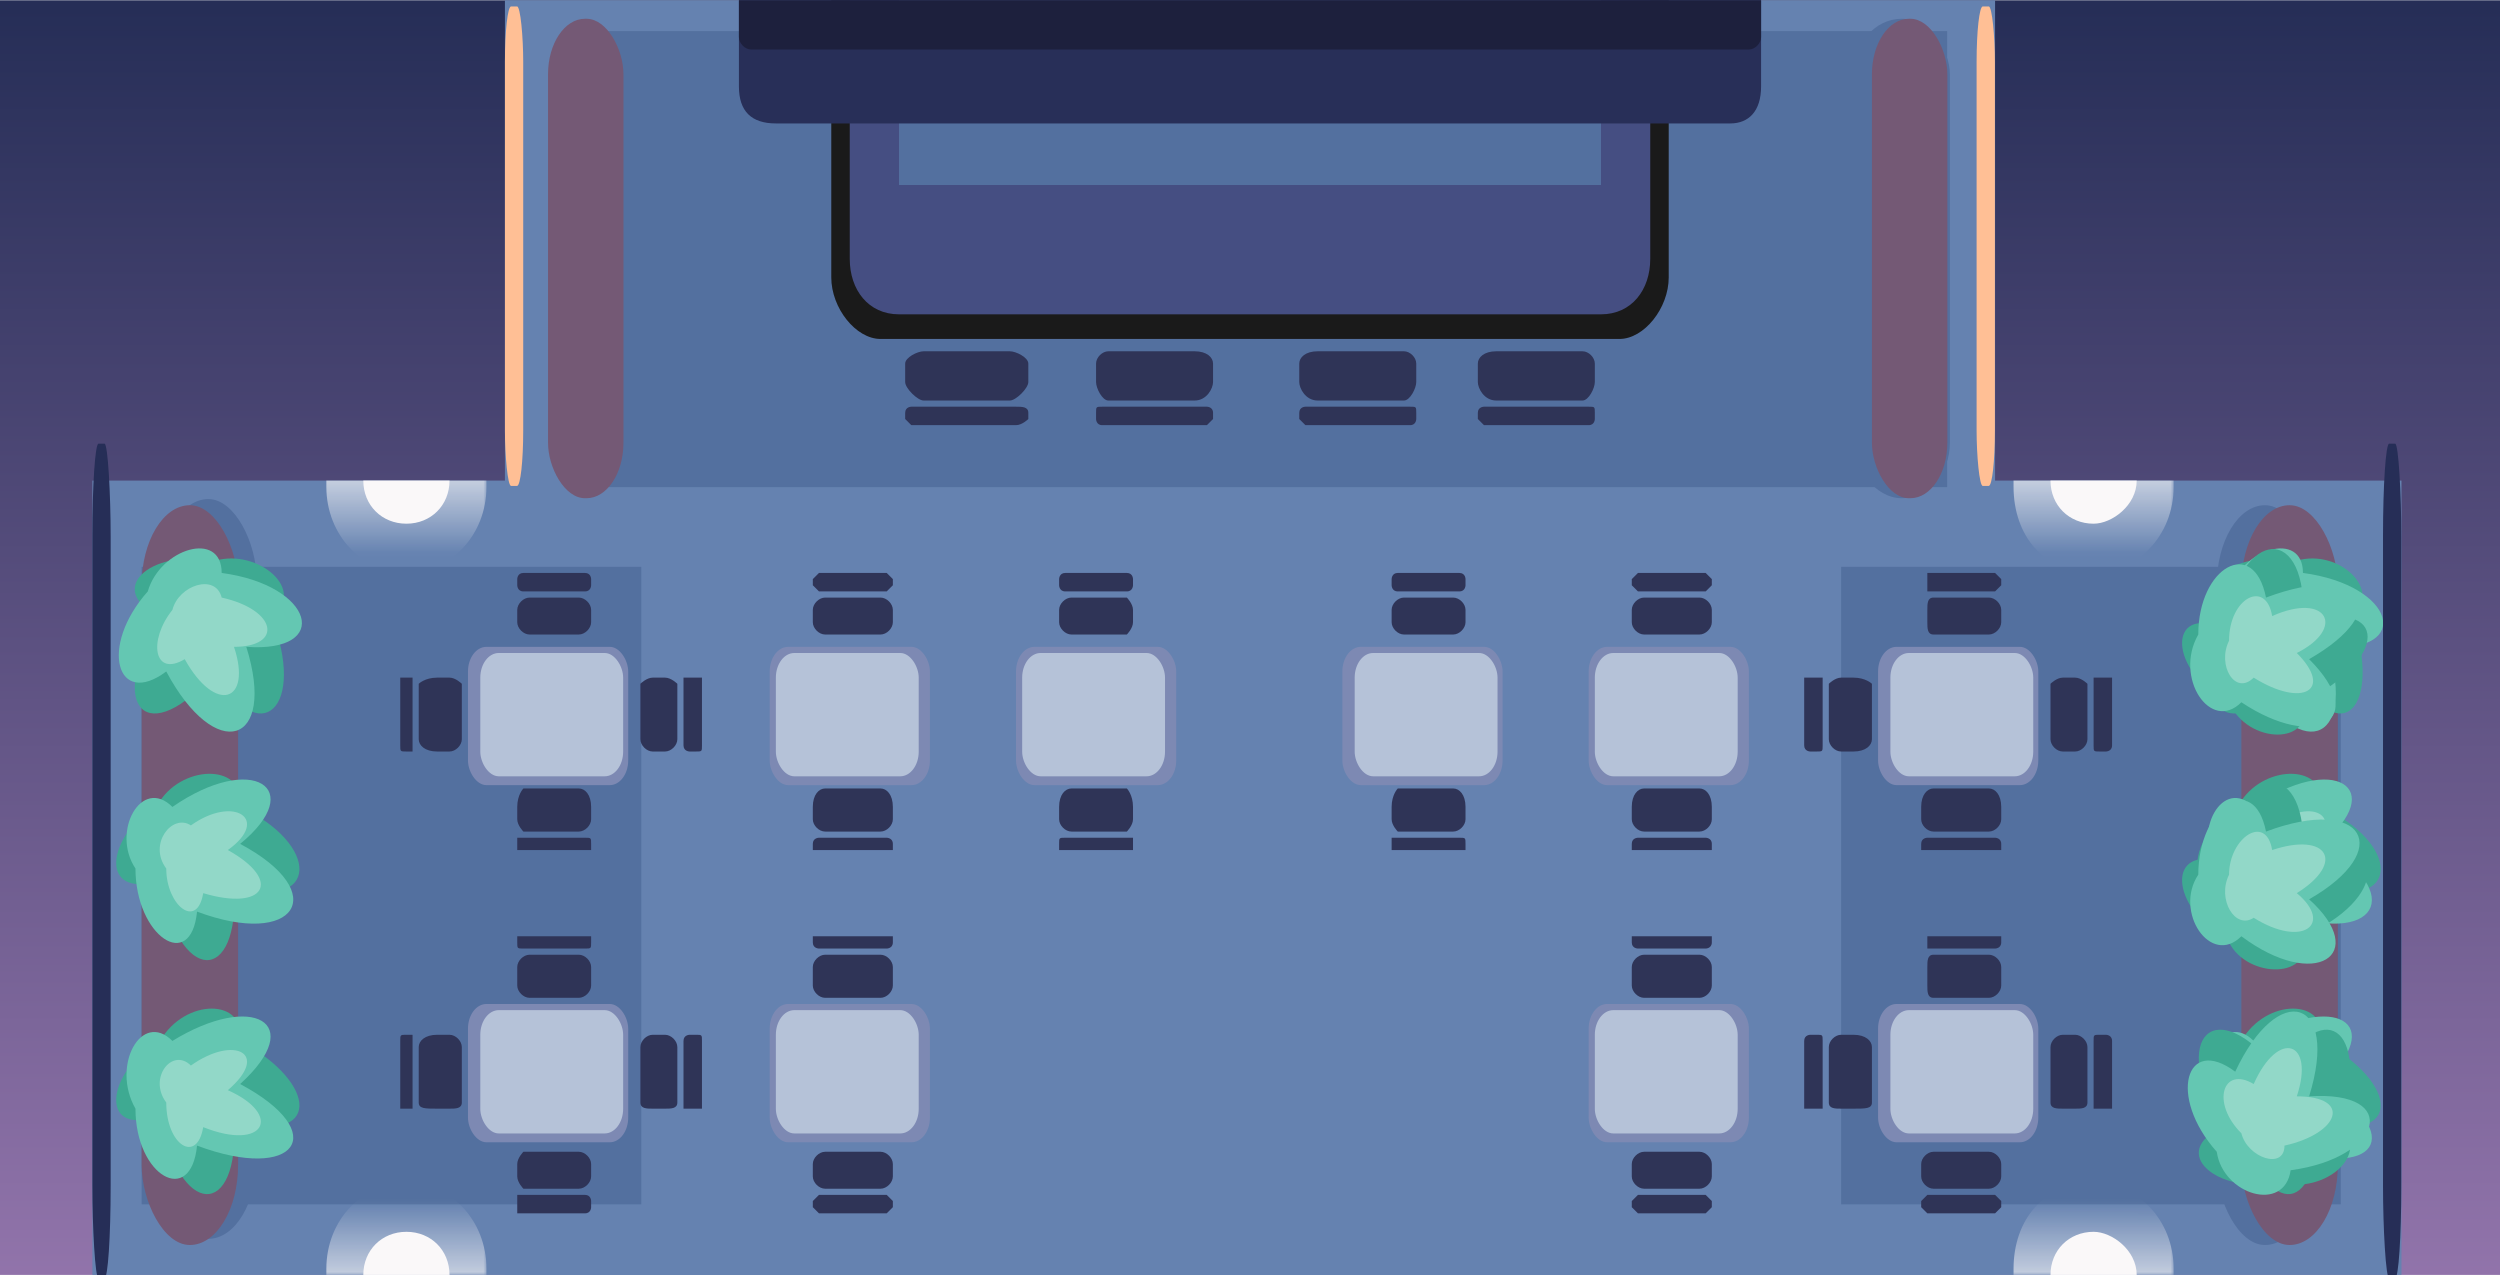 <?xml version="1.0" encoding="UTF-8"?>
<!DOCTYPE svg PUBLIC "-//W3C//DTD SVG 1.1//EN" "http://www.w3.org/Graphics/SVG/1.1/DTD/svg11.dtd">
<!-- Creator: CorelDRAW X8 -->
<svg xmlns="http://www.w3.org/2000/svg" xml:space="preserve" width="843px" height="430px" version="1.1" shape-rendering="geometricPrecision" text-rendering="geometricPrecision" image-rendering="optimizeQuality" fill-rule="evenodd" clip-rule="evenodd"
viewBox="0 0 406 207"
 xmlns:xlink="http://www.w3.org/1999/xlink">
 <defs>
   <linearGradient id="id0" gradientUnits="userSpaceOnUse" x1="198.907" y1="1.303" x2="198.907" y2="208.386">
    <stop offset="0" stop-opacity="1" stop-color="#262E57"/>
    <stop offset="1" stop-opacity="1" stop-color="#9274AB"/>
   </linearGradient>
   <mask id="id1">
     <linearGradient id="id2" gradientUnits="userSpaceOnUse" x1="215.692" y1="125.349" x2="434.237" y2="125.349">
      <stop offset="0" stop-opacity="1" stop-color="white"/>
      <stop offset="0.522" stop-opacity="-95.878" stop-color="white"/>
      <stop offset="1" stop-opacity="0" stop-color="white"/>
     </linearGradient>
    <rect fill="url(#id2)" x="348" y="81" width="31.219" height="121.531"/>
   </mask>
   <mask id="id3">
     <linearGradient id="id4" gradientUnits="userSpaceOnUse" x1="186.983" y1="125.349" x2="-31.562" y2="125.349">
      <stop offset="0" stop-opacity="1" stop-color="white"/>
      <stop offset="0.522" stop-opacity="-95.878" stop-color="white"/>
      <stop offset="1" stop-opacity="0" stop-color="white"/>
     </linearGradient>
    <rect fill="url(#id4)" x="23" y="81" width="31.219" height="121.531"/>
   </mask>
   <mask id="id5">
     <linearGradient id="id6" gradientUnits="userSpaceOnUse" x1="66.922" y1="71.394" x2="66.922" y2="89.961">
      <stop offset="0" stop-opacity="1" stop-color="white"/>
      <stop offset="1" stop-opacity="0" stop-color="white"/>
     </linearGradient>
    <rect fill="url(#id6)" x="52" y="77" width="27.134" height="16.186"/>
   </mask>
   <mask id="id7">
     <linearGradient id="id8" gradientUnits="userSpaceOnUse" x1="340.791" y1="71.394" x2="340.792" y2="89.961">
      <stop offset="0" stop-opacity="1" stop-color="white"/>
      <stop offset="1" stop-opacity="0" stop-color="white"/>
     </linearGradient>
    <rect fill="url(#id8)" x="326" y="77" width="27.134" height="16.186"/>
   </mask>
   <mask id="id9">
     <linearGradient id="id10" gradientUnits="userSpaceOnUse" x1="66.922" y1="213.554" x2="66.922" y2="194.988">
      <stop offset="0" stop-opacity="1" stop-color="white"/>
      <stop offset="1" stop-opacity="0" stop-color="white"/>
     </linearGradient>
    <rect fill="url(#id10)" x="52" y="191" width="27.134" height="16.186"/>
   </mask>
   <mask id="id11">
     <linearGradient id="id12" gradientUnits="userSpaceOnUse" x1="340.791" y1="213.554" x2="340.792" y2="194.988">
      <stop offset="0" stop-opacity="1" stop-color="white"/>
      <stop offset="1" stop-opacity="0" stop-color="white"/>
     </linearGradient>
    <rect fill="url(#id12)" x="326" y="191" width="27.134" height="16.186"/>
   </mask>
 </defs>
 <g id="Layer_x0020_1">
  <polygon fill="url(#id0)" points="15,207 0,207 0,66 0,0 406,0 406,66 406,207 391,207 "/>
  <polygon fill="#6582B0" points="82,0 324,0 324,207 82,207 "/>
  <polygon fill="#6582B0" points="15,78 390,78 390,207 15,207 "/>
  <rect fill="#53709F" x="93" y="5" width="223.22" height="74.067"/>
  <path fill="#1A1A1A" d="M271 0c0,0 0,1 0,2l0 43c0,5 -4,10 -8,10l-120 0c-4,0 -8,-5 -8,-10l0 -43c0,-1 0,-2 0,-2l8 0 0 32 120 0 0 -32 8 0z"/>
  <rect fill="#53709F" x="299" y="92" width="81.144" height="103.542"/>
  <path fill="#262E57" mask="url(#id1)" d="M364 82l0 0c-4,0 -8,3 -8,7l0 3c-2,1 -4,3 -4,5 -4,3 -5,6 0,8 -1,7 1,11 4,11l0 11c-2,1 -3,3 -1,6 -6,5 -8,10 -4,11 -2,4 0,6 5,6l0 15c-2,1 -3,3 -1,7 -6,4 -8,9 -4,10 -2,4 0,7 5,7l0 5c0,4 4,8 8,8l0 0c0,0 0,0 1,0 0,0 1,0 2,0l0 0c4,0 8,-3 8,-8l0 -8c0,-1 1,-2 1,-4 3,0 4,-4 1,-8 0,-2 -1,-4 -2,-5l0 -21c0,-1 1,-3 1,-4 3,-1 4,-4 1,-8 0,-2 -1,-4 -2,-5l0 -16c1,-1 1,-2 1,-5 3,-1 3,-6 -1,-12 2,-1 1,-3 0,-4l0 -4c0,-4 -4,-8 -8,-8l0 0c0,0 0,0 0,0 -1,0 -2,0 -3,0z"/>
  <rect fill="#53709F" x="23" y="92" width="81.144" height="103.542"/>
  <path fill="#262E57" mask="url(#id3)" d="M39 82l0 0c4,0 7,3 7,7l0 3c3,1 4,3 5,5 4,3 4,6 -1,8 2,7 0,11 -4,11l0 11c3,1 3,3 2,6 6,5 7,10 4,11 2,4 -1,6 -6,6l0 15c3,1 3,3 2,7 6,4 7,9 4,10 2,4 -1,7 -6,7l0 5c0,4 -3,8 -7,8l0 0c-1,0 -1,0 -1,0 -1,0 -2,0 -2,0l0 0c-5,0 -8,-3 -8,-8l0 -8c-1,-1 -1,-2 -1,-4 -4,0 -4,-4 -2,-8 0,-2 1,-4 3,-5l0 -21c-1,-1 -1,-3 -1,-4 -4,-1 -4,-4 -2,-8 0,-2 1,-4 3,-5l0 -16c-1,-1 -2,-2 -1,-5 -3,-1 -4,-6 0,-12 -1,-1 -1,-3 1,-4l0 -4c0,-4 3,-8 8,-8l0 0c0,0 0,0 0,0 1,0 2,0 3,0z"/>
  <rect fill="#53709F" x="360" y="82" width="15.666" height="120.142" rx="8" ry="13"/>
  <rect fill="#745975" x="364" y="82" width="15.666" height="120.142" rx="8" ry="13"/>
  <path fill="#3EAA92" d="M373 91c7,-2 14,5 9,9 5,15 -2,22 -9,9 -11,13 -19,6 -9,-9 -10,-4 -2,-11 9,-9z"/>
  <path fill="#64C7B2" d="M362 96c2,-7 12,-10 12,-3 15,2 18,13 4,12 5,16 -5,19 -13,4 -8,6 -11,-4 -3,-13z"/>
  <path fill="#92D8C8" d="M366 99c1,-4 7,-6 7,-2 9,2 11,8 2,8 4,9 -3,11 -7,2 -5,3 -7,-3 -2,-8z"/>
  <path fill="#3EAA92" d="M364 130c4,-6 14,-6 13,1 13,6 13,17 -1,13 1,16 -9,16 -12,-1 -10,3 -9,-7 0,-13z"/>
  <path fill="#64C7B2" d="M360 141c-4,-6 1,-15 6,-10 13,-9 22,-3 11,6 14,8 9,17 -7,11 -2,10 -10,4 -10,-7z"/>
  <path fill="#92D8C8" d="M365 141c-3,-4 1,-9 4,-7 7,-5 12,-1 6,4 9,5 5,10 -4,7 -1,6 -6,2 -6,-4z"/>
  <path fill="#3EAA92" d="M364 169c4,-7 14,-7 13,0 13,7 13,17 -1,13 1,16 -9,16 -12,-1 -10,4 -9,-7 0,-12z"/>
  <path fill="#64C7B2" d="M360 180c-4,-7 1,-16 6,-11 13,-8 22,-3 11,7 14,8 9,16 -7,10 -2,10 -10,5 -10,-6z"/>
  <path fill="#92D8C8" d="M365 179c-3,-4 1,-9 4,-6 7,-5 12,-2 6,4 9,4 5,10 -4,6 -1,6 -6,3 -6,-4z"/>
  <rect fill="#53709F" x="26" y="81" width="15.666" height="120.142" rx="8" ry="13"/>
  <path fill="#2F3457" d="M150 57l14 0c1,0 3,1 3,2l0 3c0,1 -2,3 -3,3l-14 0c-1,0 -3,-2 -3,-3l0 -3c0,-1 2,-2 3,-2zm-2 12l17 0c1,0 2,-1 2,-1l0 -1c0,-1 -1,-1 -2,-1l-17 0c0,0 -1,0 -1,1l0 1c0,0 1,1 1,1z"/>
  <path fill="#2F3457" d="M180 57l14 0c2,0 3,1 3,2l0 3c0,1 -1,3 -3,3l-14 0c-1,0 -2,-2 -2,-3l0 -3c0,-1 1,-2 2,-2zm-1 12l17 0c0,0 1,-1 1,-1l0 -1c0,-1 -1,-1 -1,-1l-17 0c-1,0 -1,0 -1,1l0 1c0,0 0,1 1,1z"/>
  <path fill="#2F3457" d="M214 57l14 0c1,0 2,1 2,2l0 3c0,1 -1,3 -2,3l-14 0c-2,0 -3,-2 -3,-3l0 -3c0,-1 1,-2 3,-2zm-2 12l17 0c1,0 1,-1 1,-1l0 -1c0,-1 0,-1 -1,-1l-17 0c0,0 -1,0 -1,1l0 1c0,0 1,1 1,1z"/>
  <path fill="#2F3457" d="M243 57l14 0c1,0 2,1 2,2l0 3c0,1 -1,3 -2,3l-14 0c-2,0 -3,-2 -3,-3l0 -3c0,-1 1,-2 3,-2zm-2 12l17 0c1,0 1,-1 1,-1l0 -1c0,-1 0,-1 -1,-1l-17 0c0,0 -1,0 -1,1l0 1c0,0 1,1 1,1z"/>
  <path fill="#454E82" d="M268 0c0,0 0,1 0,1l0 41c0,5 -3,9 -8,9l-114 0c-5,0 -8,-4 -8,-9l0 -41c0,0 0,-1 0,-1l8 0 0 30 114 0 0 -30 8 0z"/>
  <path fill="#282F58" d="M120 0l166 0 0 14c0,4 -2,6 -5,6l-155 0c-4,0 -6,-2 -6,-6l0 -14z"/>
  <rect fill="#745975" x="23" y="82" width="15.666" height="120.142" rx="8" ry="13"/>
  <rect fill="#FFBF95" x="82" y="1" width="2.971" height="77.865" rx="1" ry="9"/>
  <rect fill="#FFBF95" x="321" y="1" width="2.971" height="77.865" rx="1" ry="9"/>
  <path fill="#3EAA92" d="M35 91c7,-2 15,5 9,9 6,15 -2,22 -9,9 -11,13 -18,6 -9,-9 -9,-4 -2,-11 9,-9z"/>
  <path fill="#64C7B2" d="M24 96c2,-7 12,-10 12,-3 15,2 18,13 4,12 5,16 -5,19 -13,4 -8,6 -11,-4 -3,-13z"/>
  <path fill="#92D8C8" d="M28 99c1,-4 7,-6 8,-2 9,2 10,8 2,8 3,9 -3,11 -8,2 -5,3 -6,-3 -2,-8z"/>
  <path fill="#3EAA92" d="M26 130c4,-6 14,-6 13,1 13,6 13,17 -1,13 1,16 -9,16 -12,-1 -10,3 -9,-7 0,-13z"/>
  <path fill="#64C7B2" d="M22 141c-4,-6 1,-15 6,-10 13,-9 22,-3 11,6 15,8 9,17 -7,11 -1,10 -10,4 -10,-7z"/>
  <path fill="#92D8C8" d="M27 141c-3,-4 1,-9 4,-7 7,-5 13,-1 6,4 9,5 6,10 -4,7 -1,6 -6,2 -6,-4z"/>
  <path fill="#3EAA92" d="M26 169c4,-7 14,-7 13,0 13,7 13,17 -1,13 1,16 -9,16 -12,-1 -10,4 -9,-7 0,-12z"/>
  <path fill="#64C7B2" d="M22 180c-4,-7 1,-16 6,-11 13,-8 22,-3 11,7 15,8 9,16 -7,10 -1,10 -10,5 -10,-6z"/>
  <path fill="#92D8C8" d="M27 179c-3,-4 1,-9 4,-6 7,-5 13,-2 6,4 9,4 6,10 -4,6 -1,6 -6,3 -6,-4z"/>
  <path fill="#3EAA92" d="M370 192c8,2 15,-5 10,-9 5,-15 -2,-22 -10,-9 -10,-13 -18,-6 -9,9 -9,4 -1,11 9,9z"/>
  <path fill="#64C7B2" d="M360 187c1,7 11,10 12,3 15,-2 18,-13 3,-12 5,-16 -5,-19 -12,-4 -8,-6 -11,4 -3,13z"/>
  <path fill="#92D8C8" d="M364 184c1,4 7,6 7,2 9,-2 11,-8 2,-8 3,-9 -3,-11 -7,-2 -5,-3 -7,3 -2,8z"/>
  <path fill="#3EAA92" d="M362 153c3,6 14,6 12,-1 14,-6 14,-17 0,-13 1,-16 -10,-16 -13,1 -9,-3 -9,7 1,13z"/>
  <path fill="#64C7B2" d="M357 142c-4,6 2,15 7,10 12,9 21,3 11,-6 14,-8 9,-17 -7,-11 -2,-10 -11,-4 -11,7z"/>
  <path fill="#92D8C8" d="M362 142c-2,4 1,9 4,7 8,5 13,1 7,-4 8,-5 5,-10 -4,-7 -1,-6 -7,-2 -7,4z"/>
  <path fill="#3EAA92" d="M362 114c3,7 14,7 12,0 14,-7 14,-17 0,-13 1,-16 -10,-16 -13,1 -9,-4 -9,7 1,12z"/>
  <path fill="#64C7B2" d="M357 103c-4,7 2,16 7,11 12,8 21,3 11,-7 14,-8 9,-16 -7,-10 -2,-10 -11,-5 -11,6z"/>
  <path fill="#92D8C8" d="M362 104c-2,4 1,9 4,6 8,5 13,2 7,-4 8,-4 5,-10 -4,-6 -1,-6 -7,-3 -7,4z"/>
  <path fill="#1D203D" d="M120 0l166 0 0 6c0,1 -1,2 -2,2l-162 0c-1,0 -2,-1 -2,-2l0 -6z"/>
  <rect fill="#745975" x="89" y="3" width="12.25" height="77.865" rx="6" ry="9"/>
  <rect fill="#53709F" x="301" y="3" width="15.666" height="77.865" rx="8" ry="9"/>
  <rect fill="#745975" x="304" y="3" width="12.25" height="77.865" rx="6" ry="9"/>
  <rect fill="#262E57" x="15" y="72" width="2.971" height="135.543" rx="1" ry="15"/>
  <rect fill="#262E57" x="387" y="72" width="2.971" height="135.543" rx="1" ry="15"/>
  <path fill="#FAF8F9" d="M73 78c0,4 -3,7 -7,7 -4,0 -7,-3 -7,-7l14 0z"/>
  <path fill="#FAF8F9" mask="url(#id5)" d="M79 78c0,0 0,1 0,1 0,8 -6,14 -13,14 -7,0 -13,-6 -13,-14 0,0 0,-1 0,-1l26 0z"/>
  <path fill="#FAF8F9" d="M347 78c0,4 -4,7 -7,7 -4,0 -7,-3 -7,-7l14 0z"/>
  <path fill="#FAF8F9" mask="url(#id7)" d="M353 78c0,0 0,1 0,1 0,8 -6,14 -13,14 -8,0 -13,-6 -13,-14 0,0 0,-1 0,-1l26 0z"/>
  <path fill="#FAF8F9" d="M73 207c0,-4 -3,-7 -7,-7 -4,0 -7,3 -7,7l14 0z"/>
  <path fill="#FAF8F9" mask="url(#id9)" d="M79 207c0,0 0,-1 0,-1 0,-8 -6,-14 -13,-14 -7,0 -13,6 -13,14 0,0 0,1 0,1l26 0z"/>
  <path fill="#FAF8F9" d="M347 207c0,-4 -4,-7 -7,-7 -4,0 -7,3 -7,7l14 0z"/>
  <path fill="#FAF8F9" mask="url(#id11)" d="M353 207c0,0 0,-1 0,-1 0,-8 -6,-14 -13,-14 -8,0 -13,6 -13,14 0,0 0,1 0,1l26 0z"/>
  <g id="_275377222096">
   <path fill="#2F3457" d="M85 128l9 0c1,0 2,1 2,3l0 2c0,1 -1,2 -2,2l-9 0c0,0 -1,-1 -1,-2l0 -2c0,-2 1,-3 1,-3zm-1 10l11 0c1,0 1,0 1,0l0 -1c0,-1 0,-1 -1,-1l-11 0c0,0 0,0 0,1l0 1c0,0 0,0 0,0z"/>
   <g>
    <rect fill="#7D89B3" x="76" y="105" width="26.019" height="22.46" rx="3" ry="4"/>
    <rect fill="#B5C2D8" x="78" y="106" width="23.199" height="20.026" rx="3" ry="4"/>
   </g>
   <path fill="#2F3457" d="M86 103l8 0c1,0 2,-1 2,-2l0 -2c0,-1 -1,-2 -2,-2l-8 0c-1,0 -2,1 -2,2l0 2c0,1 1,2 2,2zm-1 -10l10 0c1,0 1,1 1,1l0 1c0,0 0,1 -1,1l-10 0c-1,0 -1,-1 -1,-1l0 -1c0,0 0,-1 1,-1z"/>
   <path fill="#2F3457" d="M104 120l0 -9c0,0 1,-1 2,-1l2 0c1,0 2,1 2,1l0 9c0,1 -1,2 -2,2l-2 0c-1,0 -2,-1 -2,-2zm10 1l0 -11c0,0 0,0 -1,0l-1 0c0,0 -1,0 -1,0l0 11c0,1 1,1 1,1l1 0c1,0 1,0 1,-1z"/>
   <path fill="#2F3457" d="M75 120l0 -9c0,0 -1,-1 -2,-1l-2 0c-2,0 -3,1 -3,1l0 9c0,1 1,2 3,2l2 0c1,0 2,-1 2,-2zm-10 1l0 -11c0,0 0,0 1,0l1 0c0,0 0,0 0,0l0 11c0,1 0,1 0,1l-1 0c-1,0 -1,0 -1,-1z"/>
  </g>
  <g id="_275377225488">
   <path fill="#2F3457" d="M85 187l9 0c1,0 2,1 2,2l0 2c0,1 -1,2 -2,2l-9 0c0,0 -1,-1 -1,-2l0 -2c0,-1 1,-2 1,-2zm-1 10l11 0c1,0 1,-1 1,-1l0 -1c0,0 0,-1 -1,-1l-11 0c0,0 0,1 0,1l0 1c0,0 0,1 0,1z"/>
   <g>
    <rect fill="#7D89B3" x="76" y="163" width="26.019" height="22.46" rx="3" ry="4"/>
    <rect fill="#B5C2D8" x="78" y="164" width="23.199" height="20.026" rx="3" ry="4"/>
   </g>
   <path fill="#2F3457" d="M86 162l8 0c1,0 2,-1 2,-2l0 -3c0,-1 -1,-2 -2,-2l-8 0c-1,0 -2,1 -2,2l0 3c0,1 1,2 2,2zm-1 -10l10 0c1,0 1,0 1,0l0 1c0,1 0,1 -1,1l-10 0c-1,0 -1,0 -1,-1l0 -1c0,0 0,0 1,0z"/>
   <path fill="#2F3457" d="M104 179l0 -9c0,-1 1,-2 2,-2l2 0c1,0 2,1 2,2l0 9c0,1 -1,1 -2,1l-2 0c-1,0 -2,0 -2,-1zm10 1l0 -11c0,-1 0,-1 -1,-1l-1 0c0,0 -1,0 -1,1l0 11c0,0 1,0 1,0l1 0c1,0 1,0 1,0z"/>
   <path fill="#2F3457" d="M75 179l0 -9c0,-1 -1,-2 -2,-2l-2 0c-2,0 -3,1 -3,2l0 9c0,1 1,1 3,1l2 0c1,0 2,0 2,-1zm-10 1l0 -11c0,-1 0,-1 1,-1l1 0c0,0 0,0 0,1l0 11c0,0 0,0 0,0l-1 0c-1,0 -1,0 -1,0z"/>
  </g>
  <g id="_275377227632">
   <path fill="#2F3457" d="M134 128l9 0c1,0 2,1 2,3l0 2c0,1 -1,2 -2,2l-9 0c-1,0 -2,-1 -2,-2l0 -2c0,-2 1,-3 2,-3zm-1 10l11 0c0,0 1,0 1,0l0 -1c0,-1 -1,-1 -1,-1l-11 0c0,0 -1,0 -1,1l0 1c0,0 1,0 1,0z"/>
   <g>
    <rect fill="#7D89B3" x="125" y="105" width="26.019" height="22.46" rx="3" ry="4"/>
    <rect fill="#B5C2D8" x="126" y="106" width="23.199" height="20.026" rx="3" ry="4"/>
   </g>
   <path fill="#2F3457" d="M134 103l9 0c1,0 2,-1 2,-2l0 -2c0,-1 -1,-2 -2,-2l-9 0c-1,0 -2,1 -2,2l0 2c0,1 1,2 2,2zm-1 -10l11 0c0,0 1,1 1,1l0 1c0,0 -1,1 -1,1l-11 0c0,0 -1,-1 -1,-1l0 -1c0,0 1,-1 1,-1z"/>
  </g>
  <g id="_275377227472">
   <path fill="#2F3457" d="M314 128l9 0c1,0 2,1 2,3l0 2c0,1 -1,2 -2,2l-9 0c-1,0 -2,-1 -2,-2l0 -2c0,-2 1,-3 2,-3zm-1 10l11 0c0,0 1,0 1,0l0 -1c0,-1 -1,-1 -1,-1l-11 0c0,0 -1,0 -1,1l0 1c0,0 1,0 1,0z"/>
   <g>
    <rect fill="#7D89B3" x="305" y="105" width="26.019" height="22.46" rx="3" ry="4"/>
    <rect fill="#B5C2D8" x="307" y="106" width="23.199" height="20.026" rx="3" ry="4"/>
   </g>
   <path fill="#2F3457" d="M314 103l9 0c1,0 2,-1 2,-2l0 -2c0,-1 -1,-2 -2,-2l-9 0c-1,0 -1,1 -1,2l0 2c0,1 0,2 1,2zm-1 -10l11 0c0,0 1,1 1,1l0 1c0,0 -1,1 -1,1l-11 0c0,0 0,-1 0,-1l0 -1c0,0 0,-1 0,-1z"/>
   <path fill="#2F3457" d="M333 120l0 -9c0,0 1,-1 2,-1l2 0c1,0 2,1 2,1l0 9c0,1 -1,2 -2,2l-2 0c-1,0 -2,-1 -2,-2zm10 1l0 -11c0,0 -1,0 -1,0l-1 0c-1,0 -1,0 -1,0l0 11c0,1 0,1 1,1l1 0c0,0 1,0 1,-1z"/>
   <path fill="#2F3457" d="M304 120l0 -9c0,0 -1,-1 -3,-1l-2 0c-1,0 -2,1 -2,1l0 9c0,1 1,2 2,2l2 0c2,0 3,-1 3,-2zm-11 1l0 -11c0,0 1,0 1,0l1 0c1,0 1,0 1,0l0 11c0,1 0,1 -1,1l-1 0c0,0 -1,0 -1,-1z"/>
  </g>
  <g id="_275377212720">
   <path fill="#2F3457" d="M314 187l9 0c1,0 2,1 2,2l0 2c0,1 -1,2 -2,2l-9 0c-1,0 -2,-1 -2,-2l0 -2c0,-1 1,-2 2,-2zm-1 10l11 0c0,0 1,-1 1,-1l0 -1c0,0 -1,-1 -1,-1l-11 0c0,0 -1,1 -1,1l0 1c0,0 1,1 1,1z"/>
   <g>
    <rect fill="#7D89B3" x="305" y="163" width="26.019" height="22.46" rx="3" ry="4"/>
    <rect fill="#B5C2D8" x="307" y="164" width="23.199" height="20.026" rx="3" ry="4"/>
   </g>
   <path fill="#2F3457" d="M314 162l9 0c1,0 2,-1 2,-2l0 -3c0,-1 -1,-2 -2,-2l-9 0c-1,0 -1,1 -1,2l0 3c0,1 0,2 1,2zm-1 -10l11 0c0,0 1,0 1,0l0 1c0,1 -1,1 -1,1l-11 0c0,0 0,0 0,-1l0 -1c0,0 0,0 0,0z"/>
   <path fill="#2F3457" d="M333 179l0 -9c0,-1 1,-2 2,-2l2 0c1,0 2,1 2,2l0 9c0,1 -1,1 -2,1l-2 0c-1,0 -2,0 -2,-1zm10 1l0 -11c0,-1 -1,-1 -1,-1l-1 0c-1,0 -1,0 -1,1l0 11c0,0 0,0 1,0l1 0c0,0 1,0 1,0z"/>
   <path fill="#2F3457" d="M304 179l0 -9c0,-1 -1,-2 -3,-2l-2 0c-1,0 -2,1 -2,2l0 9c0,1 1,1 2,1l2 0c2,0 3,0 3,-1zm-11 1l0 -11c0,-1 1,-1 1,-1l1 0c1,0 1,0 1,1l0 11c0,0 0,0 -1,0l-1 0c0,0 -1,0 -1,0z"/>
  </g>
  <g id="_276806141168">
   <path fill="#2F3457" d="M267 187l9 0c1,0 2,1 2,2l0 2c0,1 -1,2 -2,2l-9 0c-1,0 -2,-1 -2,-2l0 -2c0,-1 1,-2 2,-2zm-1 10l11 0c0,0 1,-1 1,-1l0 -1c0,0 -1,-1 -1,-1l-11 0c0,0 -1,1 -1,1l0 1c0,0 1,1 1,1z"/>
   <g>
    <rect fill="#7D89B3" x="258" y="163" width="26.019" height="22.46" rx="3" ry="4"/>
    <rect fill="#B5C2D8" x="259" y="164" width="23.199" height="20.026" rx="3" ry="4"/>
   </g>
   <path fill="#2F3457" d="M267 162l9 0c1,0 2,-1 2,-2l0 -3c0,-1 -1,-2 -2,-2l-9 0c-1,0 -2,1 -2,2l0 3c0,1 1,2 2,2zm-1 -10l11 0c0,0 1,0 1,0l0 1c0,1 -1,1 -1,1l-11 0c0,0 -1,0 -1,-1l0 -1c0,0 1,0 1,0z"/>
  </g>
  <g id="_275368566656">
   <path fill="#2F3457" d="M267 128l9 0c1,0 2,1 2,3l0 2c0,1 -1,2 -2,2l-9 0c-1,0 -2,-1 -2,-2l0 -2c0,-2 1,-3 2,-3zm-1 10l11 0c0,0 1,0 1,0l0 -1c0,-1 -1,-1 -1,-1l-11 0c0,0 -1,0 -1,1l0 1c0,0 1,0 1,0z"/>
   <g>
    <rect fill="#7D89B3" x="258" y="105" width="26.019" height="22.46" rx="3" ry="4"/>
    <rect fill="#B5C2D8" x="259" y="106" width="23.199" height="20.026" rx="3" ry="4"/>
   </g>
   <path fill="#2F3457" d="M267 103l9 0c1,0 2,-1 2,-2l0 -2c0,-1 -1,-2 -2,-2l-9 0c-1,0 -2,1 -2,2l0 2c0,1 1,2 2,2zm-1 -10l11 0c0,0 1,1 1,1l0 1c0,0 -1,1 -1,1l-11 0c0,0 -1,-1 -1,-1l0 -1c0,0 1,-1 1,-1z"/>
  </g>
  <g id="_275378782272">
   <path fill="#2F3457" d="M174 128l9 0c0,0 1,1 1,3l0 2c0,1 -1,2 -1,2l-9 0c-1,0 -2,-1 -2,-2l0 -2c0,-2 1,-3 2,-3zm-1 10l11 0c0,0 0,0 0,0l0 -1c0,-1 0,-1 0,-1l-11 0c-1,0 -1,0 -1,1l0 1c0,0 0,0 1,0z"/>
   <g>
    <rect fill="#7D89B3" x="165" y="105" width="26.019" height="22.46" rx="3" ry="4"/>
    <rect fill="#B5C2D8" x="166" y="106" width="23.199" height="20.026" rx="3" ry="4"/>
   </g>
   <path fill="#2F3457" d="M174 103l9 0c0,0 1,-1 1,-2l0 -2c0,-1 -1,-2 -1,-2l-9 0c-1,0 -2,1 -2,2l0 2c0,1 1,2 2,2zm-1 -10l10 0c1,0 1,1 1,1l0 1c0,0 0,1 -1,1l-10 0c-1,0 -1,-1 -1,-1l0 -1c0,0 0,-1 1,-1z"/>
  </g>
  <g id="_275378785824">
   <path fill="#2F3457" d="M227 128l9 0c1,0 2,1 2,3l0 2c0,1 -1,2 -2,2l-9 0c0,0 -1,-1 -1,-2l0 -2c0,-2 1,-3 1,-3zm-1 10l11 0c1,0 1,0 1,0l0 -1c0,-1 0,-1 -1,-1l-11 0c0,0 0,0 0,1l0 1c0,0 0,0 0,0z"/>
   <g>
    <rect fill="#7D89B3" x="218" y="105" width="26.019" height="22.46" rx="3" ry="4"/>
    <rect fill="#B5C2D8" x="220" y="106" width="23.199" height="20.026" rx="3" ry="4"/>
   </g>
   <path fill="#2F3457" d="M228 103l8 0c1,0 2,-1 2,-2l0 -2c0,-1 -1,-2 -2,-2l-8 0c-1,0 -2,1 -2,2l0 2c0,1 1,2 2,2zm-1 -10l10 0c1,0 1,1 1,1l0 1c0,0 0,1 -1,1l-10 0c-1,0 -1,-1 -1,-1l0 -1c0,0 0,-1 1,-1z"/>
  </g>
  <g id="_275378785952">
   <path fill="#2F3457" d="M134 187l9 0c1,0 2,1 2,2l0 2c0,1 -1,2 -2,2l-9 0c-1,0 -2,-1 -2,-2l0 -2c0,-1 1,-2 2,-2zm-1 10l11 0c0,0 1,-1 1,-1l0 -1c0,0 -1,-1 -1,-1l-11 0c0,0 -1,1 -1,1l0 1c0,0 1,1 1,1z"/>
   <g>
    <rect fill="#7D89B3" x="125" y="163" width="26.019" height="22.46" rx="3" ry="4"/>
    <rect fill="#B5C2D8" x="126" y="164" width="23.199" height="20.026" rx="3" ry="4"/>
   </g>
   <path fill="#2F3457" d="M134 162l9 0c1,0 2,-1 2,-2l0 -3c0,-1 -1,-2 -2,-2l-9 0c-1,0 -2,1 -2,2l0 3c0,1 1,2 2,2zm-1 -10l11 0c0,0 1,0 1,0l0 1c0,1 -1,1 -1,1l-11 0c0,0 -1,0 -1,-1l0 -1c0,0 1,0 1,0z"/>
  </g>
 </g>
</svg>
